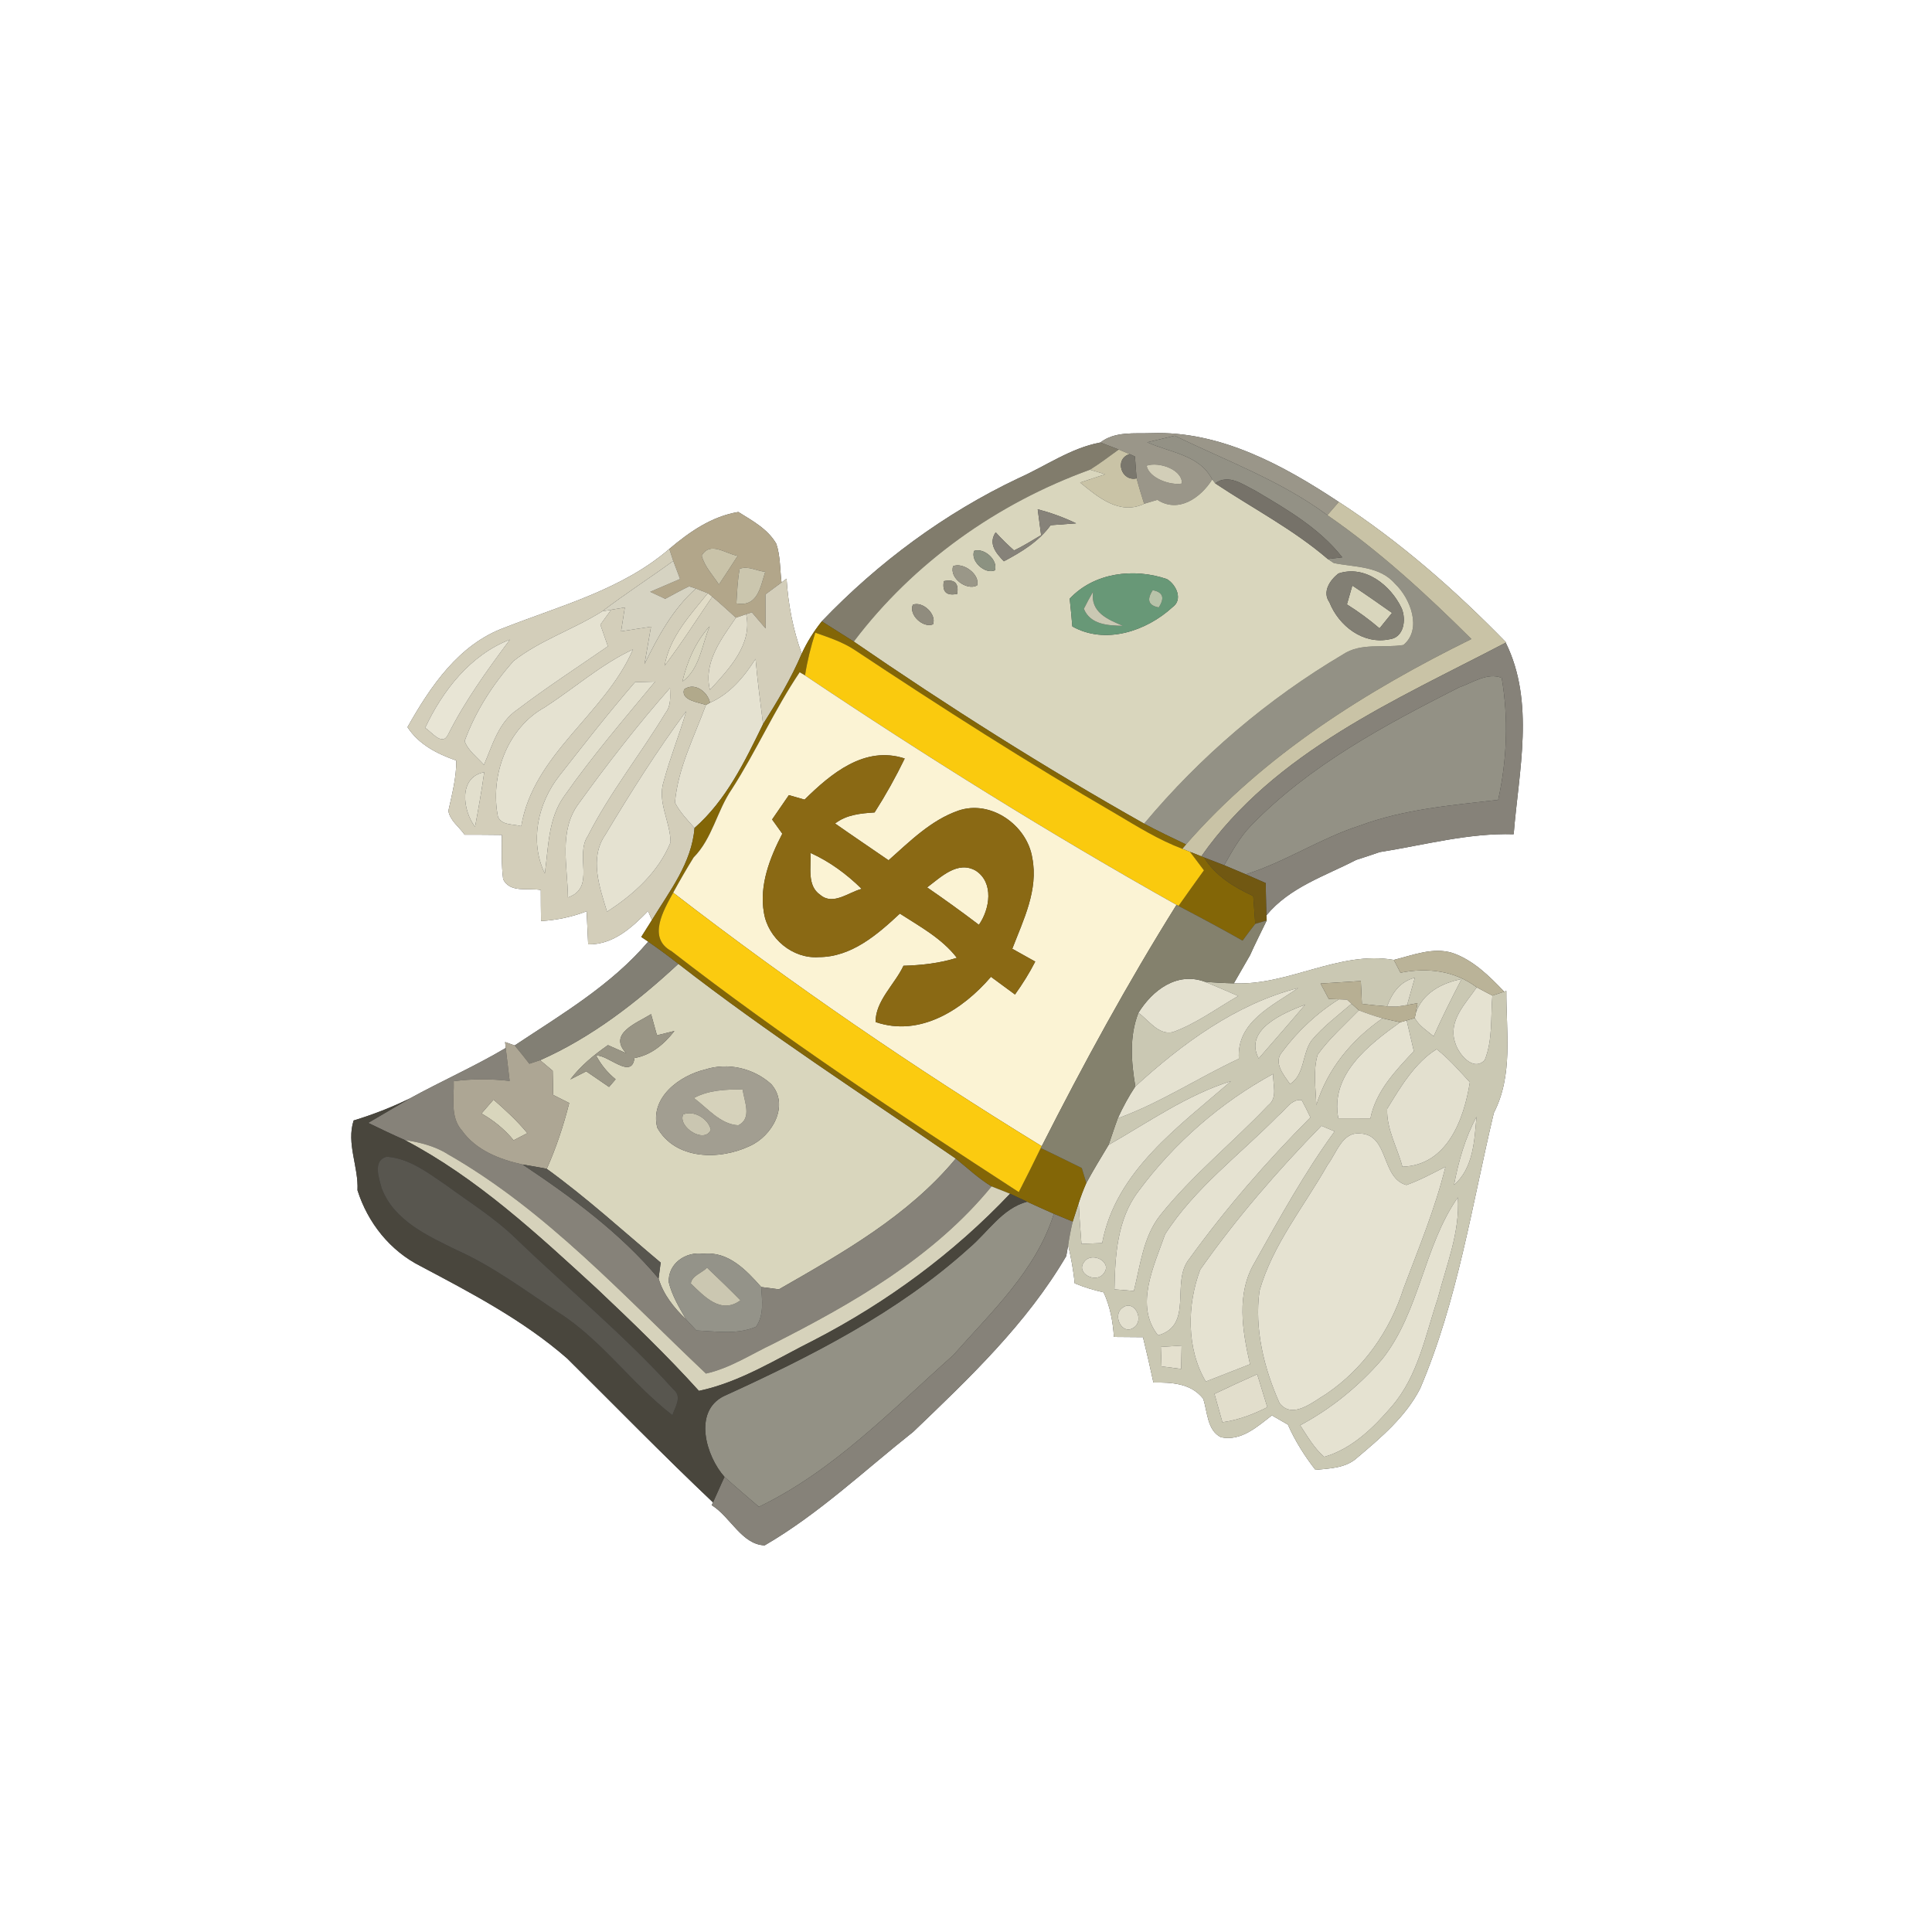<?xml version="1.0" encoding="UTF-8" ?>
<!DOCTYPE svg PUBLIC "-//W3C//DTD SVG 1.1//EN" "http://www.w3.org/Graphics/SVG/1.1/DTD/svg11.dtd">
<svg width="250pt" height="250pt" viewBox="0 0 250 250" version="1.1" xmlns="http://www.w3.org/2000/svg">
<rect x="0" y="0" width="250" height="250" fill="#333333" stroke="none"/>
<g id="#ffffffff">
<path fill="#ffffff" opacity="1.00" d=" M 0.00 0.00 L 250.00 0.00 L 250.00 250.00 L 0.00 250.00 L 0.00 0.00 M 142.38 57.26 C 138.56 57.97 135.30 60.32 131.79 61.88 C 122.23 66.41 113.64 72.78 106.34 80.40 C 105.31 81.69 104.43 83.09 103.74 84.59 C 102.62 81.46 101.98 78.19 101.78 74.88 L 101.13 75.37 C 100.92 73.71 100.99 71.98 100.46 70.38 C 99.37 68.46 97.35 67.38 95.54 66.25 C 92.07 66.83 89.23 68.82 86.61 71.03 C 80.51 76.29 72.62 78.34 65.30 81.21 C 59.36 83.38 55.70 88.82 52.73 94.09 C 54.19 96.35 56.59 97.55 59.05 98.42 C 59.06 100.64 58.49 102.78 58.02 104.93 C 58.24 106.20 59.42 106.99 60.12 108.01 C 61.73 108.01 63.33 108.02 64.94 108.04 C 64.95 109.95 64.86 111.88 65.11 113.78 C 66.02 115.60 68.36 114.85 69.98 115.17 C 69.98 116.51 69.99 117.84 70.01 119.18 C 72.03 119.07 74.02 118.65 75.91 117.92 C 75.97 119.34 76.04 120.77 76.11 122.20 C 79.35 122.25 81.73 120.06 83.86 117.89 L 84.36 119.05 C 84.02 119.60 83.33 120.69 82.98 121.24 L 83.88 121.85 C 79.11 127.47 72.67 131.25 66.60 135.28 C 66.29 135.17 65.67 134.95 65.36 134.84 L 65.44 135.61 C 61.41 138.00 57.11 139.89 53.01 142.15 C 50.67 143.29 48.25 144.23 45.76 144.99 C 44.80 147.98 46.41 150.98 46.26 154.02 C 47.58 158.20 50.46 161.84 54.41 163.83 C 61.01 167.33 67.72 170.83 73.39 175.78 C 79.67 182.00 85.84 188.33 92.26 194.41 L 92.09 194.77 C 94.50 196.25 95.99 199.88 98.95 199.97 C 105.95 195.90 111.86 190.27 118.18 185.27 C 125.44 178.31 132.83 171.30 137.97 162.54 L 138.22 161.12 C 138.59 162.75 138.91 164.39 139.06 166.06 C 140.27 166.56 141.53 166.95 142.81 167.23 C 143.65 169.05 144.01 171.01 144.14 173.00 C 145.39 173.01 146.64 173.02 147.90 173.03 C 148.38 174.98 148.83 176.93 149.25 178.90 C 151.62 178.87 154.10 178.98 155.69 180.99 C 156.26 182.67 156.18 185.09 158.00 185.98 C 160.60 186.53 162.69 184.61 164.58 183.15 C 165.10 183.45 166.14 184.04 166.65 184.34 C 167.58 186.44 168.80 188.39 170.22 190.20 C 172.10 190.01 174.16 189.98 175.64 188.61 C 178.70 186.02 181.90 183.32 183.76 179.69 C 188.62 168.31 190.46 155.97 193.30 144.01 C 195.83 139.10 194.89 133.52 194.92 128.23 L 194.64 128.32 C 192.72 126.31 190.64 124.24 187.95 123.31 C 185.40 122.53 182.81 123.61 180.36 124.21 C 173.26 122.98 166.74 127.57 159.66 127.24 C 160.36 126.03 161.06 124.82 161.75 123.61 C 162.43 122.09 163.19 120.60 163.91 119.11 L 163.87 118.45 C 166.86 114.81 171.45 113.36 175.49 111.27 C 176.51 110.95 177.52 110.61 178.53 110.26 C 184.29 109.35 190.00 107.77 195.87 107.95 C 196.52 99.77 198.65 90.85 194.84 83.16 L 194.89 83.13 C 188.29 76.36 181.18 70.11 173.24 64.95 C 166.04 60.19 157.90 55.74 149.01 56.05 C 146.77 56.13 144.28 55.79 142.38 57.26 Z" />
</g>
<g id="#9a9689ff">
<path fill="#9a9689" opacity="1.00" d=" M 142.38 57.26 C 144.28 55.79 146.77 56.13 149.01 56.05 C 157.90 55.74 166.04 60.19 173.24 64.95 C 172.87 65.38 172.13 66.23 171.76 66.66 C 165.75 62.20 158.69 59.63 152.02 56.38 C 151.13 56.59 149.34 57.01 148.45 57.23 C 151.39 58.56 155.26 58.86 156.86 62.05 C 155.36 64.42 152.50 66.45 149.76 64.68 C 149.33 64.81 148.48 65.06 148.05 65.19 C 147.70 64.10 147.37 63.00 147.07 61.90 C 147.01 61.19 146.91 59.78 146.86 59.07 L 146.17 58.76 C 145.82 58.61 145.11 58.31 144.76 58.17 C 144.17 57.94 142.98 57.48 142.38 57.26 M 148.37 60.26 C 148.66 61.85 151.41 62.85 152.94 62.57 C 153.01 60.73 149.91 59.71 148.37 60.26 Z" />
</g>
<g id="#817c6cff">
<path fill="#817c6c" opacity="1.00" d=" M 131.79 61.88 C 135.30 60.32 138.56 57.97 142.38 57.26 C 142.98 57.48 144.17 57.94 144.76 58.17 C 143.54 59.06 142.33 59.97 141.04 60.78 C 129.02 65.14 118.21 72.80 110.48 83.02 C 109.10 82.15 107.72 81.28 106.34 80.40 C 113.64 72.78 122.23 66.41 131.79 61.88 Z" />
</g>
<g id="#939185ff">
<path fill="#939185" opacity="1.00" d=" M 148.45 57.23 C 149.34 57.01 151.13 56.59 152.02 56.38 C 158.69 59.63 165.75 62.20 171.76 66.66 C 178.52 71.33 184.58 76.90 190.40 82.69 C 176.77 89.41 163.54 97.71 153.47 109.27 C 151.65 108.40 149.83 107.54 148.05 106.58 C 155.31 97.89 164.03 90.45 173.78 84.68 C 176.10 83.13 179.00 83.89 181.60 83.46 C 184.07 81.42 182.49 77.39 180.51 75.53 C 178.53 73.22 175.32 73.41 172.60 72.86 L 171.82 72.34 L 173.69 72.12 C 170.73 68.34 166.52 65.92 162.46 63.51 C 160.85 62.72 159.01 61.27 157.24 62.54 C 157.14 62.42 156.96 62.17 156.86 62.05 C 155.26 58.86 151.39 58.56 148.45 57.23 Z" />
<path fill="#939185" opacity="1.00" d=" M 188.78 88.96 C 190.51 88.37 192.47 86.96 194.32 87.72 C 195.21 92.92 195.01 98.34 193.86 103.50 C 187.85 104.20 181.72 104.70 176.00 106.82 C 170.87 108.46 166.35 111.52 161.21 113.14 C 160.51 112.85 159.11 112.26 158.41 111.96 C 159.42 110.18 160.41 108.36 161.85 106.87 C 169.43 99.03 179.16 93.84 188.78 88.96 Z" />
<path fill="#939185" opacity="1.00" d=" M 125.42 161.48 C 127.85 159.43 129.66 156.38 132.90 155.50 C 134.05 156.03 135.21 156.55 136.37 157.06 C 134.08 164.40 128.28 169.77 123.34 175.37 C 115.41 182.42 107.88 190.32 98.20 194.98 C 96.71 193.69 95.21 192.43 93.75 191.11 C 91.36 188.43 89.66 182.67 93.64 180.67 C 104.90 175.53 116.17 169.85 125.42 161.48 Z" />
</g>
<g id="#c9c3a6ff">
<path fill="#c9c3a6" opacity="1.00" d=" M 144.76 58.17 C 145.11 58.31 145.82 58.61 146.17 58.76 C 144.15 59.38 145.09 62.35 147.07 61.90 C 147.37 63.00 147.70 64.10 148.05 65.19 C 144.88 66.70 142.08 64.33 139.77 62.44 C 140.58 62.17 142.21 61.64 143.02 61.37 C 142.53 61.22 141.54 60.93 141.04 60.78 C 142.33 59.97 143.54 59.06 144.76 58.17 Z" />
<path fill="#c9c3a6" opacity="1.00" d=" M 173.24 64.95 C 181.18 70.11 188.29 76.36 194.89 83.13 L 194.84 83.16 C 180.65 90.59 164.97 97.23 155.45 110.81 C 155.09 110.66 154.35 110.37 153.99 110.23 L 152.98 109.83 L 153.47 109.27 C 163.54 97.71 176.77 89.41 190.40 82.69 C 184.58 76.90 178.52 71.33 171.76 66.66 C 172.13 66.23 172.87 65.38 173.24 64.95 Z" />
</g>
<g id="#7a776dff">
<path fill="#7a776d" opacity="1.00" d=" M 147.07 61.90 C 145.09 62.35 144.15 59.38 146.17 58.76 L 146.86 59.07 C 146.91 59.78 147.01 61.19 147.07 61.90 Z" />
</g>
<g id="#d2ceb8ff">
<path fill="#d2ceb8" opacity="1.00" d=" M 148.37 60.26 C 149.91 59.71 153.01 60.73 152.94 62.57 C 151.41 62.85 148.66 61.85 148.37 60.26 Z" />
</g>
<g id="#d9d6bdff">
<path fill="#d9d6bd" opacity="1.00" d=" M 110.48 83.02 C 118.21 72.80 129.02 65.14 141.04 60.78 C 141.54 60.93 142.53 61.22 143.02 61.37 C 142.21 61.64 140.58 62.17 139.77 62.44 C 142.08 64.33 144.88 66.70 148.05 65.19 C 148.48 65.06 149.33 64.81 149.76 64.68 C 152.50 66.45 155.36 64.42 156.86 62.05 C 156.96 62.17 157.14 62.42 157.24 62.54 C 162.12 65.79 167.35 68.50 171.82 72.34 L 172.60 72.86 C 175.32 73.41 178.53 73.22 180.51 75.53 C 182.49 77.39 184.07 81.42 181.60 83.46 C 179.00 83.89 176.10 83.13 173.78 84.68 C 164.03 90.45 155.31 97.89 148.05 106.58 C 135.17 99.32 122.66 91.40 110.48 83.02 M 134.28 65.90 C 134.39 66.74 134.61 68.42 134.72 69.25 C 133.57 69.94 132.42 70.65 131.22 71.23 C 130.38 70.49 129.59 69.71 128.84 68.88 C 127.85 70.36 128.88 71.56 129.90 72.63 C 132.17 71.43 134.42 70.07 135.95 67.96 C 136.78 67.90 138.42 67.78 139.25 67.72 C 137.65 66.95 135.99 66.35 134.28 65.90 M 126.06 71.28 C 125.52 72.59 127.46 74.36 128.74 73.80 C 129.18 72.47 127.34 70.85 126.06 71.28 M 123.34 73.26 C 122.80 74.76 125.06 76.47 126.43 75.76 C 126.87 74.35 124.64 72.71 123.34 73.26 M 138.42 77.47 C 138.55 78.66 138.66 79.86 138.76 81.06 C 143.01 83.45 148.34 81.68 151.72 78.57 C 153.13 77.58 152.18 75.62 150.99 74.93 C 146.75 73.48 141.60 74.07 138.42 77.47 M 173.19 74.21 C 172.10 75.07 171.06 76.57 172.03 77.94 C 173.25 81.00 176.40 83.44 179.81 82.72 C 181.68 82.49 181.98 80.18 181.38 78.73 C 179.98 75.75 176.65 73.06 173.19 74.21 M 122.13 75.20 C 121.90 76.58 122.47 77.13 123.86 76.85 C 124.09 75.46 123.52 74.91 122.13 75.20 M 118.12 78.25 C 117.56 79.56 119.44 81.30 120.73 80.79 C 121.23 79.49 119.41 77.76 118.12 78.25 Z" />
<path fill="#d9d6bd" opacity="1.00" d=" M 174.99 75.77 C 176.73 76.92 178.43 78.11 180.13 79.31 C 179.59 79.98 179.05 80.64 178.51 81.31 C 177.18 80.17 175.77 79.14 174.29 78.21 C 174.52 77.40 174.76 76.58 174.99 75.77 Z" />
<path fill="#d9d6bd" opacity="1.00" d=" M 87.78 124.72 C 99.32 133.70 111.64 141.65 123.68 149.92 C 117.51 157.35 109.04 162.11 100.79 166.84 C 100.03 166.74 99.26 166.64 98.50 166.54 C 96.56 164.35 94.23 161.88 91.00 162.24 C 88.74 161.91 86.41 163.50 86.54 165.93 C 86.96 167.66 87.90 169.20 88.78 170.73 C 87.22 169.24 85.84 167.54 85.22 165.44 C 85.28 164.93 85.42 163.90 85.49 163.38 C 80.62 159.29 75.91 154.98 70.75 151.25 C 71.98 148.50 72.92 145.64 73.66 142.73 C 72.97 142.38 72.27 142.04 71.58 141.68 C 71.56 140.64 71.55 139.60 71.52 138.56 C 71.11 138.22 70.30 137.53 69.89 137.19 C 76.57 134.24 82.45 129.66 87.78 124.72 M 81.04 136.29 C 80.45 136.03 79.26 135.51 78.67 135.24 C 76.86 136.50 75.14 137.91 73.80 139.68 C 74.31 139.42 75.35 138.89 75.86 138.63 C 76.84 139.30 77.83 139.98 78.81 140.65 C 79.02 140.40 79.45 139.91 79.66 139.66 C 78.61 138.80 77.77 137.78 77.14 136.59 C 78.66 136.44 81.74 139.77 82.10 136.91 C 84.28 136.53 85.95 135.10 87.27 133.41 C 86.71 133.55 85.58 133.83 85.01 133.97 C 84.82 133.29 84.44 131.92 84.25 131.23 C 82.48 132.35 78.59 133.74 81.04 136.29 M 91.26 138.39 C 87.92 139.18 84.06 142.03 85.05 145.92 C 87.39 150.11 93.12 150.14 97.00 148.30 C 99.90 147.03 102.22 143.03 99.79 140.28 C 97.51 138.22 94.20 137.45 91.26 138.39 Z" />
<path fill="#d9d6bd" opacity="1.00" d=" M 62.30 144.09 C 62.82 143.49 63.34 142.89 63.86 142.29 C 65.41 143.64 66.93 145.04 68.24 146.63 C 67.79 146.86 66.91 147.32 66.46 147.55 C 65.30 146.14 63.89 144.98 62.30 144.09 Z" />
</g>
<g id="#767269ff">
<path fill="#767269" opacity="1.00" d=" M 157.24 62.54 C 159.01 61.27 160.85 62.72 162.46 63.51 C 166.52 65.92 170.73 68.34 173.69 72.12 L 171.82 72.34 C 167.35 68.50 162.12 65.79 157.24 62.54 Z" />
</g>
<g id="#b2a68aff">
<path fill="#b2a68a" opacity="1.00" d=" M 95.54 66.25 C 97.35 67.38 99.37 68.46 100.46 70.38 C 100.99 71.98 100.92 73.71 101.13 75.37 C 100.43 75.88 99.74 76.40 99.05 76.91 C 99.06 78.38 99.06 79.85 99.07 81.32 C 98.63 80.79 97.74 79.75 97.29 79.23 C 97.11 79.29 96.74 79.41 96.55 79.48 L 95.23 79.93 C 94.22 79.01 93.21 78.09 92.17 77.21 L 91.59 76.76 C 91.21 76.61 90.44 76.31 90.05 76.16 L 89.16 75.87 C 88.12 76.38 87.10 76.94 86.08 77.49 C 85.43 77.19 84.79 76.89 84.14 76.58 C 85.42 76.03 86.71 75.47 88.00 74.92 C 87.78 74.33 87.34 73.16 87.12 72.58 C 86.99 72.19 86.74 71.42 86.61 71.03 C 89.23 68.82 92.07 66.83 95.54 66.25 M 90.80 71.90 C 91.17 73.34 92.25 74.43 93.03 75.64 C 93.85 74.41 94.66 73.17 95.46 71.92 C 93.91 71.68 91.90 69.97 90.80 71.90 M 95.72 73.60 C 95.43 75.07 95.39 76.58 95.29 78.08 C 98.03 78.59 98.39 75.99 99.02 73.99 C 97.93 73.89 96.81 73.19 95.72 73.60 Z" />
</g>
<g id="#868279ff">
<path fill="#868279" opacity="1.00" d=" M 134.28 65.90 C 135.99 66.35 137.65 66.95 139.25 67.72 C 138.42 67.78 136.78 67.90 135.95 67.96 C 134.42 70.07 132.17 71.43 129.90 72.63 C 128.88 71.56 127.85 70.36 128.84 68.88 C 129.59 69.71 130.38 70.49 131.22 71.23 C 132.42 70.65 133.57 69.94 134.72 69.25 C 134.61 68.42 134.39 66.74 134.28 65.90 Z" />
<path fill="#868279" opacity="1.00" d=" M 155.45 110.81 C 164.97 97.23 180.65 90.59 194.84 83.16 C 198.65 90.85 196.52 99.77 195.87 107.95 C 190.00 107.77 184.29 109.35 178.53 110.26 C 177.52 110.61 176.51 110.95 175.49 111.27 C 171.45 113.36 166.86 114.81 163.87 118.45 C 163.85 117.06 163.79 115.66 163.79 114.27 C 162.93 113.89 162.07 113.52 161.21 113.14 C 166.35 111.52 170.87 108.46 176.00 106.82 C 181.72 104.70 187.85 104.20 193.86 103.50 C 195.01 98.34 195.21 92.92 194.32 87.72 C 192.47 86.96 190.51 88.37 188.78 88.96 C 179.16 93.84 169.43 99.03 161.85 106.87 C 160.41 108.36 159.42 110.18 158.41 111.96 C 157.54 111.62 156.68 111.29 155.81 110.96 L 155.45 110.81 Z" />
<path fill="#868279" opacity="1.00" d=" M 53.01 142.15 C 57.11 139.89 61.41 138.00 65.44 135.61 C 65.60 137.03 65.77 138.45 65.95 139.87 C 63.54 139.60 61.11 139.58 58.71 139.91 C 58.79 142.04 58.21 144.52 59.77 146.28 C 61.60 148.86 64.66 150.03 67.63 150.69 C 73.98 154.92 80.29 159.56 85.22 165.44 C 85.84 167.54 87.22 169.24 88.78 170.73 C 89.11 171.09 89.78 171.80 90.11 172.16 C 92.68 172.27 95.38 172.73 97.83 171.68 C 98.89 170.15 98.61 168.27 98.50 166.54 C 99.26 166.64 100.03 166.74 100.79 166.84 C 109.04 162.11 117.51 157.35 123.68 149.92 C 125.20 151.15 126.63 152.50 128.31 153.52 C 120.85 162.65 110.38 168.65 100.00 173.91 C 97.16 175.26 94.45 177.05 91.35 177.74 C 80.74 167.73 70.74 156.67 57.94 149.35 C 56.26 148.28 54.31 147.82 52.36 147.51 C 50.77 146.81 49.20 146.06 47.64 145.30 C 49.43 144.26 51.22 143.21 53.01 142.15 Z" />
<path fill="#868279" opacity="1.00" d=" M 136.37 157.06 C 137.18 157.40 138.00 157.74 138.81 158.07 C 138.57 159.08 138.37 160.10 138.22 161.12 L 137.97 162.54 C 132.83 171.30 125.44 178.31 118.18 185.27 C 111.86 190.27 105.95 195.90 98.95 199.97 C 95.99 199.88 94.50 196.25 92.09 194.77 L 92.26 194.41 C 92.77 193.32 93.23 192.20 93.75 191.11 C 95.21 192.43 96.71 193.69 98.20 194.98 C 107.88 190.32 115.41 182.42 123.34 175.37 C 128.28 169.77 134.08 164.40 136.37 157.06 M 110.32 189.24 C 110.81 189.70 110.81 189.70 110.32 189.24 Z" />
</g>
<g id="#d3cebaff">
<path fill="#d3ceba" opacity="1.00" d=" M 65.30 81.21 C 72.62 78.34 80.51 76.29 86.61 71.03 C 86.74 71.42 86.99 72.19 87.12 72.58 C 84.08 74.79 80.92 76.83 77.92 79.11 C 74.22 81.44 69.94 82.82 66.48 85.51 C 63.77 88.54 61.51 92.08 60.12 95.90 C 60.59 97.18 61.76 97.99 62.62 98.98 C 63.73 96.43 64.50 93.47 66.95 91.82 C 70.74 88.94 74.74 86.34 78.66 83.63 C 78.34 82.70 78.02 81.76 77.69 80.83 C 78.04 80.35 78.74 79.39 79.09 78.90 C 79.53 78.83 80.41 78.68 80.85 78.61 C 80.69 79.63 80.53 80.66 80.37 81.69 C 81.66 81.49 82.95 81.29 84.24 81.10 C 83.96 82.71 83.68 84.32 83.40 85.93 C 85.14 82.39 87.05 78.82 90.05 76.16 C 90.44 76.31 91.21 76.61 91.59 76.76 C 89.30 79.60 86.66 82.41 86.00 86.14 C 88.19 83.26 90.13 80.20 92.17 77.21 C 93.21 78.09 94.22 79.01 95.23 79.93 C 93.35 82.66 90.98 85.75 91.87 89.27 C 94.29 86.60 97.41 83.42 96.55 79.48 C 96.74 79.41 97.11 79.29 97.29 79.23 C 97.74 79.75 98.63 80.79 99.07 81.32 C 99.06 79.85 99.06 78.38 99.05 76.91 C 99.74 76.40 100.43 75.88 101.13 75.37 L 101.78 74.88 C 101.98 78.19 102.62 81.46 103.74 84.59 C 102.38 87.79 100.59 90.77 98.74 93.70 C 98.39 90.89 98.01 88.08 97.77 85.26 C 96.28 87.59 94.46 89.78 91.87 90.93 C 91.58 89.52 89.87 88.22 88.52 89.21 C 88.07 90.63 90.42 90.88 91.35 91.22 C 89.83 95.36 87.71 99.42 87.34 103.86 C 87.98 105.10 88.95 106.11 89.87 107.14 C 89.52 111.67 86.64 115.31 84.36 119.05 L 83.86 117.89 C 81.73 120.06 79.35 122.25 76.11 122.20 C 76.04 120.77 75.97 119.34 75.91 117.92 C 74.02 118.65 72.03 119.07 70.01 119.18 C 69.99 117.84 69.98 116.51 69.98 115.17 C 68.36 114.85 66.02 115.60 65.11 113.78 C 64.86 111.88 64.95 109.95 64.94 108.04 C 63.33 108.02 61.73 108.01 60.12 108.01 C 59.42 106.99 58.24 106.20 58.02 104.93 C 58.49 102.78 59.06 100.64 59.05 98.42 C 56.59 97.55 54.19 96.35 52.73 94.09 C 55.70 88.82 59.36 83.38 65.30 81.21 M 88.29 88.21 C 90.56 86.57 90.81 83.47 91.83 81.04 C 89.99 83.05 88.93 85.59 88.29 88.21 M 55.01 94.19 C 55.83 94.66 57.21 96.63 57.98 95.06 C 60.18 90.66 63.06 86.70 65.99 82.76 C 60.86 84.75 57.29 89.34 55.01 94.19 M 70.50 91.52 C 65.63 94.20 63.37 100.40 64.44 105.71 C 64.98 106.85 66.43 106.60 67.45 106.91 C 69.01 97.53 78.30 92.41 81.91 84.03 C 77.76 85.97 74.32 89.05 70.50 91.52 M 82.17 88.27 C 78.77 92.21 75.56 96.32 72.35 100.42 C 69.61 103.93 68.49 108.90 70.50 113.03 C 70.98 109.62 70.91 105.91 73.03 102.99 C 76.64 97.83 80.76 93.05 84.77 88.20 C 84.12 88.22 82.82 88.25 82.17 88.27 M 86.70 89.03 C 82.52 93.79 78.61 98.81 74.91 103.95 C 72.25 107.45 73.45 112.08 73.49 116.13 C 77.16 114.86 74.32 110.72 76.08 108.15 C 78.92 102.55 82.88 97.61 86.12 92.24 C 86.86 91.31 86.72 90.12 86.70 89.03 M 78.31 108.05 C 76.24 111.06 77.59 114.82 78.55 117.97 C 81.98 115.77 85.21 112.84 86.77 109.00 C 86.76 106.33 85.00 103.77 85.89 101.09 C 86.71 98.02 87.92 95.07 88.80 92.02 C 85.00 97.15 81.59 102.57 78.31 108.05 M 61.47 107.00 C 61.91 104.65 62.33 102.29 62.66 99.92 C 59.28 100.56 59.87 104.88 61.47 107.00 Z" />
</g>
<g id="#c9c3a9ff">
<path fill="#c9c3a9" opacity="1.00" d=" M 90.80 71.90 C 91.90 69.97 93.91 71.68 95.46 71.92 C 94.66 73.17 93.85 74.41 93.03 75.64 C 92.25 74.43 91.17 73.34 90.80 71.90 Z" />
</g>
<g id="#8c9281ff">
<path fill="#8c9281" opacity="1.00" d=" M 126.06 71.28 C 127.34 70.85 129.18 72.47 128.74 73.80 C 127.46 74.36 125.52 72.59 126.06 71.28 Z" />
</g>
<g id="#d6d3c2ff">
<path fill="#d6d3c2" opacity="1.00" d=" M 77.92 79.11 C 80.92 76.83 84.08 74.79 87.12 72.58 C 87.34 73.16 87.78 74.33 88.00 74.92 C 86.71 75.47 85.42 76.03 84.14 76.58 C 84.79 76.89 85.43 77.19 86.08 77.49 C 87.10 76.94 88.12 76.38 89.16 75.87 L 90.05 76.16 C 87.05 78.82 85.14 82.39 83.40 85.93 C 83.68 84.32 83.96 82.71 84.24 81.10 C 82.95 81.29 81.66 81.49 80.37 81.69 C 80.53 80.66 80.69 79.63 80.85 78.61 C 80.41 78.68 79.53 78.83 79.09 78.90 L 77.92 79.11 Z" />
</g>
<g id="#cbc6aeff">
<path fill="#cbc6ae" opacity="1.00" d=" M 95.72 73.60 C 96.81 73.19 97.93 73.89 99.02 73.99 C 98.39 75.99 98.03 78.59 95.29 78.08 C 95.39 76.58 95.43 75.07 95.72 73.60 Z" />
</g>
<g id="#9a9788ff">
<path fill="#9a9788" opacity="1.00" d=" M 123.34 73.26 C 124.64 72.71 126.87 74.35 126.43 75.76 C 125.06 76.47 122.80 74.76 123.34 73.26 Z" />
</g>
<g id="#689877ff">
<path fill="#689877" opacity="1.00" d=" M 138.42 77.47 C 141.60 74.07 146.75 73.48 150.99 74.93 C 152.18 75.62 153.13 77.58 151.72 78.57 C 148.34 81.68 143.01 83.45 138.76 81.06 C 138.66 79.86 138.55 78.66 138.42 77.47 M 149.16 76.37 C 148.35 77.61 148.61 78.35 149.94 78.60 C 150.75 77.36 150.49 76.62 149.16 76.37 M 140.25 78.78 C 141.09 80.84 143.40 80.95 145.30 80.98 C 143.33 80.15 141.07 79.23 141.44 76.57 C 141.02 77.30 140.62 78.03 140.25 78.78 Z" />
</g>
<g id="#827f74ff">
<path fill="#827f74" opacity="1.00" d=" M 173.19 74.21 C 176.65 73.06 179.98 75.75 181.38 78.73 C 181.98 80.18 181.68 82.49 179.81 82.72 C 176.40 83.44 173.25 81.00 172.03 77.94 C 171.06 76.57 172.10 75.07 173.19 74.21 M 174.99 75.77 C 174.76 76.58 174.52 77.40 174.29 78.21 C 175.77 79.14 177.18 80.17 178.51 81.31 C 179.05 80.64 179.59 79.98 180.13 79.31 C 178.43 78.11 176.73 76.92 174.99 75.77 Z" />
<path fill="#827f74" opacity="1.00" d=" M 83.88 121.85 C 85.21 122.77 86.51 123.72 87.78 124.72 C 82.45 129.66 76.57 134.24 69.89 137.19 C 69.54 137.31 68.85 137.54 68.50 137.65 C 67.88 136.85 67.25 136.06 66.60 135.28 C 72.67 131.25 79.11 127.47 83.88 121.85 Z" />
</g>
<g id="#8e8b7cff">
<path fill="#8e8b7c" opacity="1.00" d=" M 122.13 75.20 C 123.52 74.91 124.09 75.46 123.86 76.85 C 122.47 77.13 121.90 76.58 122.13 75.20 Z" />
</g>
<g id="#b8c3a9ff">
<path fill="#b8c3a9" opacity="1.00" d=" M 149.16 76.37 C 150.49 76.62 150.75 77.36 149.94 78.60 C 148.61 78.35 148.35 77.61 149.16 76.37 Z" />
</g>
<g id="#e1dcc7ff">
<path fill="#e1dcc7" opacity="1.00" d=" M 91.59 76.76 L 92.17 77.21 C 90.13 80.20 88.19 83.26 86.00 86.14 C 86.66 82.41 89.30 79.60 91.59 76.76 Z" />
</g>
<g id="#cac8b3ff">
<path fill="#cac8b3" opacity="1.00" d=" M 140.25 78.78 C 140.62 78.03 141.02 77.30 141.44 76.57 C 141.07 79.23 143.33 80.15 145.30 80.98 C 143.40 80.95 141.09 80.84 140.25 78.78 Z" />
<path fill="#cac8b3" opacity="1.00" d=" M 159.66 127.24 C 166.74 127.57 173.26 122.98 180.36 124.21 C 180.57 124.63 181.01 125.45 181.22 125.87 C 184.68 125.18 188.22 125.59 191.09 127.76 C 189.64 129.88 187.34 132.09 188.30 134.93 C 188.71 136.38 190.63 138.73 192.12 137.18 C 193.18 134.55 192.88 131.60 193.11 128.83 C 193.49 128.70 194.26 128.45 194.64 128.32 L 194.92 128.23 C 194.89 133.52 195.83 139.10 193.30 144.01 C 190.46 155.97 188.62 168.31 183.76 179.69 C 181.90 183.32 178.70 186.02 175.64 188.61 C 174.16 189.98 172.10 190.01 170.22 190.20 C 168.80 188.39 167.58 186.44 166.65 184.34 C 166.14 184.04 165.10 183.45 164.58 183.15 C 162.69 184.61 160.60 186.53 158.00 185.98 C 156.18 185.09 156.26 182.67 155.69 180.99 C 154.10 178.98 151.62 178.87 149.25 178.90 C 148.83 176.93 148.38 174.98 147.90 173.03 C 146.64 173.02 145.39 173.01 144.14 173.00 C 144.01 171.01 143.65 169.05 142.81 167.23 C 141.53 166.95 140.27 166.56 139.06 166.06 C 138.91 164.39 138.59 162.75 138.22 161.12 C 138.37 160.10 138.57 159.08 138.81 158.07 C 139.01 157.47 139.39 156.26 139.59 155.66 C 139.66 157.42 139.81 159.19 139.94 160.96 C 140.61 160.93 141.95 160.88 142.62 160.85 C 144.37 151.51 152.59 145.75 159.29 139.90 C 153.55 141.70 148.62 145.21 143.45 148.15 C 143.85 147.00 144.22 145.84 144.64 144.71 C 150.12 142.73 155.03 139.47 160.31 137.00 C 159.99 132.22 164.65 130.16 167.98 127.85 C 159.89 129.94 153.00 135.03 146.91 140.58 C 146.38 137.42 146.11 134.11 147.31 131.06 C 148.65 132.00 149.87 133.97 151.75 133.56 C 154.80 132.46 157.43 130.48 160.23 128.88 C 158.78 128.26 157.34 127.62 155.88 127.03 C 157.14 127.15 158.40 127.21 159.66 127.24 M 170.88 127.27 C 171.15 127.77 171.67 128.76 171.94 129.26 L 173.25 129.31 C 170.42 131.08 167.91 133.43 165.92 136.11 C 164.71 137.49 166.12 139.12 166.93 140.28 C 168.84 139.07 168.48 136.35 169.71 134.64 C 171.21 132.83 173.12 131.42 174.89 129.88 L 175.83 130.73 C 174.02 132.60 172.04 134.34 170.51 136.46 C 169.88 138.58 170.26 140.83 170.33 143.00 C 171.78 138.30 174.90 134.55 178.90 131.77 C 179.47 131.90 180.61 132.15 181.18 132.28 C 177.13 135.19 172.09 139.02 173.18 144.71 C 174.56 144.71 175.94 144.72 177.33 144.72 C 178.04 141.17 180.58 138.56 182.95 136.02 C 182.64 134.69 182.33 133.37 182.02 132.04 L 183.07 131.73 C 183.63 132.75 184.64 133.37 185.51 134.10 C 186.63 131.59 187.86 129.13 189.13 126.69 C 186.60 127.18 184.11 128.48 183.21 131.05 L 183.42 129.81 L 182.08 130.05 C 182.42 128.87 182.75 127.69 183.08 126.52 C 181.19 126.98 180.12 128.49 179.49 130.22 C 178.40 130.14 177.31 130.03 176.23 129.90 C 176.20 129.16 176.13 127.68 176.09 126.94 C 174.35 127.05 172.62 127.16 170.88 127.27 M 162.87 136.97 C 164.88 134.65 166.91 132.35 168.89 130.00 C 166.12 131.06 160.90 133.20 162.87 136.97 M 179.50 143.48 C 179.39 146.08 180.82 148.49 181.47 150.97 C 187.25 150.81 189.44 144.86 190.20 140.04 C 188.83 138.55 187.49 137.01 185.90 135.76 C 183.07 137.53 181.22 140.66 179.50 143.48 M 147.30 154.17 C 144.56 157.77 144.29 162.48 144.21 166.84 C 144.84 166.89 146.10 167.00 146.72 167.05 C 147.56 163.71 147.93 160.04 150.13 157.25 C 154.29 152.05 159.52 147.85 164.09 143.04 C 165.40 142.03 164.67 140.33 164.75 138.96 C 157.93 142.67 151.92 147.92 147.30 154.17 M 165.38 144.39 C 160.45 149.41 154.59 153.73 150.76 159.72 C 149.36 163.76 146.76 168.93 149.85 172.79 C 154.53 171.49 151.44 165.91 153.89 162.90 C 158.60 156.39 163.91 150.28 169.57 144.59 C 169.21 143.83 168.83 143.08 168.44 142.35 C 167.06 142.18 166.35 143.66 165.38 144.39 M 188.15 153.33 C 190.67 151.14 190.78 147.59 191.06 144.51 C 189.58 147.26 188.73 150.28 188.15 153.33 M 155.31 164.29 C 153.60 168.82 153.50 174.50 156.03 178.77 C 157.93 178.02 159.84 177.27 161.75 176.53 C 160.76 172.19 159.94 167.39 162.37 163.34 C 165.60 157.57 168.80 151.75 172.70 146.40 C 172.27 146.22 171.42 145.86 170.99 145.68 C 165.33 151.48 159.96 157.66 155.31 164.29 M 171.80 150.72 C 168.77 156.09 164.69 161.03 162.98 167.03 C 162.30 171.97 163.57 177.08 165.58 181.58 C 167.27 183.70 169.88 181.40 171.56 180.41 C 176.41 177.15 179.87 172.23 181.63 166.68 C 183.58 161.50 185.72 156.37 187.04 150.98 C 185.38 151.83 183.74 152.72 181.99 153.34 C 178.69 152.45 179.75 146.81 176.01 146.68 C 173.69 146.42 172.94 149.23 171.80 150.72 M 188.65 154.94 C 184.21 161.29 183.73 169.71 178.86 175.87 C 175.87 179.33 172.29 182.27 168.24 184.43 C 169.18 185.86 170.04 187.39 171.35 188.52 C 174.95 187.48 177.74 184.74 180.11 181.97 C 183.50 178.04 184.44 172.79 186.05 168.01 C 187.16 163.72 188.93 159.46 188.65 154.94 M 140.31 163.26 C 139.11 164.77 141.84 166.14 142.81 164.80 C 144.03 163.28 141.27 161.91 140.31 163.26 M 145.24 169.23 C 143.88 170.18 145.22 172.92 146.75 171.76 C 148.12 170.81 146.78 168.06 145.24 169.23 M 150.21 174.29 C 150.23 174.92 150.27 176.18 150.30 176.81 C 150.93 176.89 152.20 177.06 152.84 177.14 C 152.85 176.39 152.88 174.87 152.90 174.12 C 152.22 174.16 150.88 174.25 150.21 174.29 M 157.15 180.37 C 157.50 181.59 157.83 182.81 158.18 184.04 C 160.23 183.75 162.16 183.03 163.99 182.09 C 163.55 180.66 163.11 179.24 162.68 177.82 C 160.82 178.64 158.98 179.50 157.15 180.37 Z" />
</g>
<g id="#908c7eff">
<path fill="#908c7e" opacity="1.00" d=" M 118.12 78.25 C 119.41 77.76 121.23 79.49 120.73 80.79 C 119.44 81.30 117.56 79.56 118.12 78.25 Z" />
</g>
<g id="#e5e2d1ff">
<path fill="#e5e2d1" opacity="1.00" d=" M 66.48 85.51 C 69.94 82.82 74.22 81.44 77.92 79.11 L 79.09 78.90 C 78.74 79.39 78.04 80.35 77.69 80.83 C 78.02 81.76 78.34 82.70 78.66 83.63 C 74.74 86.34 70.74 88.94 66.95 91.82 C 64.50 93.47 63.73 96.43 62.62 98.98 C 61.76 97.99 60.59 97.18 60.12 95.90 C 61.51 92.08 63.77 88.54 66.48 85.51 Z" />
<path fill="#e5e2d1" opacity="1.00" d=" M 70.50 91.52 C 74.32 89.05 77.76 85.97 81.91 84.03 C 78.30 92.41 69.01 97.53 67.45 106.91 C 66.43 106.60 64.98 106.85 64.44 105.71 C 63.37 100.40 65.63 94.20 70.50 91.52 Z" />
<path fill="#e5e2d1" opacity="1.00" d=" M 97.77 85.26 C 98.01 88.08 98.39 90.89 98.74 93.70 C 96.38 98.53 93.98 103.54 89.87 107.14 C 88.95 106.11 87.98 105.10 87.34 103.86 C 87.71 99.42 89.83 95.36 91.35 91.22 L 91.87 90.93 C 94.46 89.78 96.28 87.59 97.77 85.26 Z" />
<path fill="#e5e2d1" opacity="1.00" d=" M 86.70 89.03 C 86.72 90.12 86.86 91.31 86.12 92.24 C 82.88 97.61 78.92 102.55 76.08 108.15 C 74.32 110.72 77.16 114.86 73.49 116.13 C 73.45 112.08 72.25 107.45 74.91 103.95 C 78.61 98.81 82.52 93.79 86.70 89.03 Z" />
<path fill="#e5e2d1" opacity="1.00" d=" M 78.31 108.05 C 81.59 102.57 85.00 97.15 88.80 92.02 C 87.92 95.07 86.71 98.02 85.89 101.09 C 85.00 103.77 86.76 106.33 86.77 109.00 C 85.21 112.84 81.98 115.77 78.55 117.97 C 77.59 114.82 76.24 111.06 78.31 108.05 Z" />
<path fill="#e5e2d1" opacity="1.00" d=" M 147.31 131.06 C 149.12 128.14 152.28 125.72 155.88 127.03 C 157.34 127.62 158.78 128.26 160.23 128.88 C 157.43 130.48 154.80 132.46 151.75 133.56 C 149.87 133.97 148.65 132.00 147.31 131.06 Z" />
<path fill="#e5e2d1" opacity="1.00" d=" M 146.91 140.58 C 153.00 135.03 159.89 129.94 167.98 127.85 C 164.65 130.16 159.99 132.22 160.31 137.00 C 155.03 139.47 150.12 142.73 144.64 144.71 C 145.29 143.28 146.04 141.89 146.91 140.58 Z" />
<path fill="#e5e2d1" opacity="1.00" d=" M 191.09 127.76 C 191.60 128.03 192.60 128.56 193.11 128.83 C 192.88 131.60 193.18 134.55 192.12 137.18 C 190.63 138.73 188.71 136.38 188.30 134.93 C 187.34 132.09 189.64 129.88 191.09 127.76 Z" />
<path fill="#e5e2d1" opacity="1.00" d=" M 181.18 132.28 L 182.02 132.04 C 182.33 133.37 182.64 134.69 182.95 136.02 C 180.58 138.56 178.04 141.17 177.33 144.72 C 175.94 144.72 174.56 144.71 173.18 144.71 C 172.09 139.02 177.13 135.19 181.18 132.28 Z" />
<path fill="#e5e2d1" opacity="1.00" d=" M 147.30 154.17 C 151.92 147.92 157.93 142.67 164.75 138.96 C 164.67 140.33 165.40 142.03 164.09 143.04 C 159.52 147.85 154.29 152.05 150.13 157.25 C 147.93 160.04 147.56 163.71 146.72 167.05 C 146.10 167.00 144.84 166.89 144.21 166.84 C 144.29 162.48 144.56 157.77 147.30 154.17 Z" />
<path fill="#e5e2d1" opacity="1.00" d=" M 143.45 148.15 C 148.62 145.21 153.55 141.70 159.29 139.90 C 152.59 145.75 144.37 151.51 142.62 160.85 C 141.95 160.88 140.61 160.93 139.94 160.96 C 139.81 159.19 139.66 157.42 139.59 155.66 C 139.87 154.78 140.20 153.92 140.57 153.08 C 141.48 151.40 142.47 149.78 143.45 148.15 Z" />
<path fill="#e5e2d1" opacity="1.00" d=" M 165.38 144.39 C 166.35 143.66 167.06 142.18 168.44 142.35 C 168.83 143.08 169.21 143.83 169.57 144.59 C 163.91 150.28 158.60 156.39 153.89 162.90 C 151.44 165.91 154.53 171.49 149.85 172.79 C 146.76 168.93 149.36 163.76 150.76 159.72 C 154.59 153.73 160.45 149.41 165.38 144.39 Z" />
<path fill="#e5e2d1" opacity="1.00" d=" M 155.31 164.29 C 159.96 157.66 165.33 151.48 170.99 145.68 C 171.42 145.86 172.27 146.22 172.70 146.40 C 168.80 151.75 165.60 157.57 162.37 163.34 C 159.94 167.39 160.76 172.19 161.75 176.53 C 159.84 177.27 157.93 178.02 156.03 178.77 C 153.50 174.50 153.60 168.82 155.31 164.29 Z" />
<path fill="#e5e2d1" opacity="1.00" d=" M 171.80 150.72 C 172.94 149.23 173.69 146.42 176.01 146.68 C 179.75 146.81 178.69 152.45 181.99 153.34 C 183.74 152.72 185.38 151.83 187.04 150.98 C 185.72 156.37 183.58 161.50 181.63 166.68 C 179.87 172.23 176.41 177.15 171.56 180.41 C 169.88 181.40 167.27 183.70 165.58 181.58 C 163.57 177.08 162.30 171.97 162.98 167.03 C 164.69 161.03 168.77 156.09 171.80 150.72 Z" />
<path fill="#e5e2d1" opacity="1.00" d=" M 188.65 154.94 C 188.93 159.46 187.16 163.72 186.05 168.01 C 184.44 172.79 183.50 178.04 180.11 181.97 C 177.74 184.74 174.95 187.48 171.35 188.52 C 170.04 187.39 169.18 185.86 168.24 184.43 C 172.29 182.27 175.87 179.33 178.86 175.87 C 183.73 169.71 184.21 161.29 188.65 154.94 Z" />
</g>
<g id="#e2deccff">
<path fill="#e2decc" opacity="1.00" d=" M 95.23 79.93 L 96.55 79.48 C 97.41 83.42 94.29 86.60 91.87 89.27 C 90.98 85.75 93.35 82.66 95.23 79.93 Z" />
<path fill="#e2decc" opacity="1.00" d=" M 157.15 180.37 C 158.98 179.50 160.82 178.64 162.68 177.82 C 163.11 179.24 163.55 180.66 163.99 182.09 C 162.16 183.03 160.23 183.75 158.18 184.04 C 157.83 182.81 157.50 181.59 157.15 180.37 Z" />
</g>
<g id="#dad7c1ff">
<path fill="#dad7c1" opacity="1.00" d=" M 88.29 88.21 C 88.93 85.59 89.99 83.05 91.83 81.04 C 90.81 83.47 90.56 86.57 88.29 88.21 Z" />
</g>
<g id="#836607ff">
<path fill="#836607" opacity="1.00" d=" M 103.74 84.59 C 104.43 83.09 105.31 81.69 106.34 80.40 C 107.72 81.28 109.10 82.15 110.48 83.02 C 122.66 91.40 135.17 99.32 148.05 106.58 C 149.83 107.54 151.65 108.40 153.47 109.27 L 152.98 109.83 C 149.96 108.69 147.22 106.98 144.45 105.34 C 132.94 98.66 121.73 91.49 110.64 84.13 C 109.07 83.08 107.26 82.49 105.50 81.87 C 104.92 83.67 104.46 85.52 104.17 87.40 L 103.48 86.99 C 100.22 91.83 97.86 97.20 94.71 102.10 C 92.77 104.91 92.20 108.49 89.75 110.96 C 88.83 112.45 87.95 113.97 87.11 115.51 C 85.86 117.78 83.74 121.37 86.89 123.08 C 101.30 134.27 116.55 144.33 131.83 154.26 C 132.80 152.37 133.75 150.46 134.68 148.55 C 136.45 149.40 138.21 150.27 139.98 151.14 C 140.12 151.62 140.42 152.59 140.57 153.08 C 140.20 153.92 139.87 154.78 139.59 155.66 C 139.39 156.26 139.01 157.47 138.81 158.07 C 138.00 157.74 137.18 157.40 136.37 157.06 C 135.21 156.55 134.05 156.03 132.90 155.50 C 132.16 155.15 131.43 154.81 130.70 154.47 C 130.25 154.29 129.37 153.93 128.92 153.76 C 128.77 153.70 128.46 153.58 128.31 153.52 C 126.63 152.50 125.20 151.15 123.68 149.92 C 111.64 141.65 99.32 133.70 87.78 124.72 C 86.51 123.72 85.21 122.77 83.88 121.85 L 82.98 121.24 C 83.33 120.69 84.02 119.60 84.36 119.05 C 86.64 115.31 89.52 111.67 89.87 107.14 C 93.98 103.54 96.38 98.53 98.74 93.70 C 100.59 90.77 102.38 87.79 103.74 84.59 Z" />
<path fill="#836607" opacity="1.00" d=" M 153.99 110.23 C 154.35 110.37 155.09 110.66 155.45 110.81 L 155.81 110.96 C 157.28 113.35 159.68 114.80 162.17 115.95 C 162.23 116.85 162.37 118.65 162.43 119.55 C 161.87 120.26 161.32 120.98 160.79 121.72 C 158.06 120.17 155.28 118.69 152.50 117.23 C 153.59 115.69 154.68 114.15 155.79 112.62 C 155.19 111.82 154.59 111.02 153.99 110.23 Z" />
</g>
<g id="#e8e5d5ff">
<path fill="#e8e5d5" opacity="1.00" d=" M 55.01 94.19 C 57.29 89.34 60.86 84.75 65.99 82.76 C 63.06 86.70 60.18 90.66 57.98 95.06 C 57.21 96.63 55.83 94.66 55.01 94.19 Z" />
</g>
<g id="#faca0eff">
<path fill="#faca0e" opacity="1.00" d=" M 105.50 81.87 C 107.26 82.49 109.07 83.08 110.64 84.13 C 121.73 91.49 132.94 98.66 144.45 105.34 C 147.22 106.98 149.96 108.69 152.98 109.83 L 153.99 110.23 C 154.59 111.02 155.19 111.82 155.79 112.62 C 154.68 114.15 153.59 115.69 152.50 117.23 L 152.24 117.09 C 135.81 107.86 119.81 97.89 104.17 87.40 C 104.46 85.52 104.92 83.67 105.50 81.87 Z" />
</g>
<g id="#e3e0ceff">
<path fill="#e3e0ce" opacity="1.00" d=" M 82.17 88.27 C 82.82 88.25 84.12 88.22 84.77 88.20 C 80.76 93.05 76.64 97.83 73.03 102.99 C 70.91 105.91 70.98 109.62 70.50 113.03 C 68.49 108.90 69.61 103.93 72.35 100.42 C 75.56 96.32 78.77 92.21 82.17 88.27 Z" />
</g>
<g id="#fbf3d4ff">
<path fill="#fbf3d4" opacity="1.00" d=" M 94.71 102.10 C 97.86 97.20 100.22 91.83 103.48 86.99 L 104.17 87.40 C 119.81 97.89 135.81 107.86 152.24 117.09 C 145.91 127.20 140.19 137.69 134.80 148.32 C 118.34 138.23 102.39 127.31 87.11 115.51 C 87.95 113.97 88.83 112.45 89.75 110.96 C 92.20 108.49 92.77 104.91 94.71 102.10 M 104.11 103.47 C 103.60 103.33 102.59 103.03 102.08 102.89 C 101.35 103.94 100.63 104.99 99.91 106.04 C 100.24 106.50 100.90 107.42 101.23 107.88 C 99.62 111.00 98.23 114.52 98.85 118.10 C 99.38 121.42 102.56 124.10 105.96 123.85 C 110.17 123.85 113.54 120.93 116.44 118.22 C 119.06 119.91 121.88 121.43 123.82 123.94 C 121.58 124.65 119.24 124.90 116.91 124.97 C 115.78 127.38 113.27 129.52 113.30 132.25 C 119.07 134.24 124.61 130.62 128.23 126.40 C 129.27 127.16 130.30 127.92 131.34 128.69 C 132.31 127.33 133.20 125.92 133.96 124.43 C 132.97 123.87 131.98 123.32 130.99 122.77 C 132.43 119.03 134.38 115.16 133.58 111.03 C 132.92 106.78 128.20 103.44 124.00 104.90 C 120.45 106.14 117.73 108.88 114.98 111.32 C 112.68 109.73 110.35 108.17 108.06 106.56 C 109.54 105.41 111.37 105.25 113.17 105.13 C 114.61 102.88 115.91 100.55 117.07 98.15 C 111.89 96.45 107.53 100.10 104.11 103.47 Z" />
<path fill="#fbf3d4" opacity="1.00" d=" M 104.86 110.36 C 107.35 111.48 109.56 113.11 111.50 115.02 C 109.81 115.45 107.82 117.20 106.16 115.81 C 104.36 114.60 105.00 112.16 104.86 110.36 Z" />
<path fill="#fbf3d4" opacity="1.00" d=" M 119.97 114.83 C 121.73 113.52 123.91 111.31 126.27 112.67 C 128.64 114.22 128.09 117.64 126.67 119.67 C 124.47 118.00 122.24 116.39 119.97 114.83 Z" />
</g>
<g id="#b1a98bff">
<path fill="#b1a98b" opacity="1.00" d=" M 88.52 89.21 C 89.87 88.22 91.58 89.52 91.87 90.93 L 91.35 91.22 C 90.42 90.88 88.07 90.63 88.52 89.21 Z" />
</g>
<g id="#8a6914ff">
<path fill="#8a6914" opacity="1.00" d=" M 104.11 103.47 C 107.53 100.10 111.89 96.45 117.07 98.15 C 115.91 100.55 114.61 102.88 113.17 105.13 C 111.37 105.25 109.54 105.41 108.06 106.56 C 110.35 108.17 112.68 109.73 114.98 111.32 C 117.73 108.88 120.45 106.14 124.00 104.90 C 128.20 103.44 132.92 106.78 133.58 111.03 C 134.38 115.16 132.43 119.03 130.99 122.77 C 131.98 123.32 132.97 123.87 133.96 124.43 C 133.20 125.92 132.31 127.33 131.34 128.69 C 130.30 127.92 129.27 127.16 128.23 126.40 C 124.61 130.62 119.07 134.24 113.30 132.25 C 113.27 129.52 115.78 127.38 116.91 124.97 C 119.24 124.90 121.58 124.65 123.82 123.94 C 121.88 121.43 119.06 119.91 116.44 118.22 C 113.54 120.93 110.17 123.85 105.96 123.85 C 102.56 124.10 99.38 121.42 98.85 118.10 C 98.23 114.52 99.62 111.00 101.23 107.88 C 100.90 107.42 100.24 106.50 99.91 106.04 C 100.63 104.99 101.35 103.94 102.08 102.89 C 102.59 103.03 103.60 103.33 104.11 103.47 M 104.86 110.36 C 105.00 112.16 104.36 114.60 106.16 115.81 C 107.82 117.20 109.81 115.45 111.50 115.02 C 109.56 113.11 107.35 111.48 104.86 110.36 M 119.97 114.83 C 122.24 116.39 124.47 118.00 126.67 119.67 C 128.09 117.64 128.64 114.22 126.27 112.67 C 123.91 111.31 121.73 113.52 119.97 114.83 Z" />
</g>
<g id="#e2dfcdff">
<path fill="#e2dfcd" opacity="1.00" d=" M 61.47 107.00 C 59.87 104.88 59.28 100.56 62.66 99.92 C 62.33 102.29 61.91 104.65 61.47 107.00 Z" />
<path fill="#e2dfcd" opacity="1.00" d=" M 183.21 131.05 C 184.11 128.48 186.60 127.18 189.13 126.69 C 187.86 129.13 186.63 131.59 185.51 134.10 C 184.64 133.37 183.63 132.75 183.07 131.73 L 183.21 131.05 Z" />
</g>
<g id="#715812ff">
<path fill="#715812" opacity="1.00" d=" M 155.81 110.96 C 156.68 111.29 157.54 111.62 158.41 111.96 C 159.11 112.26 160.51 112.85 161.21 113.14 C 162.07 113.52 162.93 113.89 163.79 114.27 C 163.79 115.66 163.85 117.06 163.87 118.45 L 163.91 119.11 C 163.54 119.22 162.80 119.44 162.43 119.55 C 162.37 118.65 162.23 116.85 162.17 115.95 C 159.68 114.80 157.28 113.35 155.81 110.96 Z" />
</g>
<g id="#fbcb10ff">
<path fill="#fbcb10" opacity="1.00" d=" M 86.89 123.08 C 83.74 121.37 85.86 117.78 87.11 115.51 C 102.39 127.31 118.34 138.23 134.80 148.32 L 134.68 148.55 C 133.75 150.46 132.80 152.37 131.83 154.26 C 116.55 144.33 101.30 134.27 86.89 123.08 Z" />
</g>
<g id="#84816dff">
<path fill="#84816d" opacity="1.00" d=" M 152.24 117.09 L 152.50 117.23 C 155.28 118.69 158.06 120.17 160.79 121.72 C 161.32 120.98 161.87 120.26 162.43 119.55 C 162.80 119.44 163.54 119.22 163.91 119.11 C 163.19 120.60 162.43 122.09 161.75 123.61 C 161.06 124.82 160.36 126.03 159.66 127.24 C 158.40 127.21 157.14 127.15 155.88 127.03 C 152.28 125.72 149.12 128.14 147.31 131.06 C 146.11 134.11 146.38 137.42 146.91 140.58 C 146.04 141.89 145.29 143.28 144.64 144.71 C 144.22 145.84 143.85 147.00 143.45 148.15 C 142.47 149.78 141.48 151.40 140.57 153.08 C 140.42 152.59 140.12 151.62 139.98 151.14 C 138.21 150.27 136.45 149.40 134.68 148.55 L 134.80 148.32 C 140.19 137.69 145.91 127.20 152.24 117.09 Z" />
</g>
<g id="#bab398ff">
<path fill="#bab398" opacity="1.00" d=" M 180.36 124.21 C 182.81 123.61 185.40 122.53 187.95 123.31 C 190.64 124.24 192.72 126.31 194.64 128.32 C 194.26 128.45 193.49 128.70 193.11 128.83 C 192.60 128.56 191.60 128.03 191.09 127.76 C 188.22 125.59 184.68 125.18 181.22 125.87 C 181.01 125.45 180.57 124.63 180.36 124.21 Z" />
</g>
<g id="#b7af93ff">
<path fill="#b7af93" opacity="1.00" d=" M 170.88 127.27 C 172.62 127.16 174.35 127.05 176.09 126.94 C 176.13 127.68 176.20 129.16 176.23 129.90 C 177.31 130.03 178.40 130.14 179.49 130.22 C 179.80 130.23 180.43 130.24 180.74 130.25 C 181.08 130.20 181.74 130.10 182.08 130.05 L 183.42 129.81 L 183.21 131.05 L 183.07 131.73 L 182.02 132.04 L 181.18 132.28 C 180.61 132.15 179.47 131.90 178.90 131.77 C 177.86 131.47 176.83 131.12 175.83 130.73 L 174.89 129.88 L 174.30 129.36 C 174.04 129.35 173.51 129.32 173.25 129.31 L 171.94 129.26 C 171.67 128.76 171.15 127.77 170.88 127.27 Z" />
</g>
<g id="#dfdccaff">
<path fill="#dfdcca" opacity="1.00" d=" M 179.49 130.22 C 180.12 128.49 181.19 126.98 183.08 126.52 C 182.75 127.69 182.42 128.87 182.08 130.05 C 181.74 130.10 181.08 130.20 180.74 130.25 C 180.43 130.24 179.80 130.23 179.49 130.22 Z" />
</g>
<g id="#e1ddcaff">
<path fill="#e1ddca" opacity="1.00" d=" M 173.25 129.31 C 173.51 129.32 174.04 129.35 174.30 129.36 L 174.89 129.88 C 173.12 131.42 171.21 132.83 169.71 134.64 C 168.48 136.35 168.84 139.07 166.93 140.28 C 166.12 139.12 164.71 137.49 165.92 136.11 C 167.91 133.43 170.42 131.08 173.25 129.31 Z" />
<path fill="#e1ddca" opacity="1.00" d=" M 175.83 130.73 C 176.83 131.12 177.86 131.47 178.90 131.77 C 174.90 134.55 171.78 138.30 170.33 143.00 C 170.26 140.83 169.88 138.58 170.51 136.46 C 172.04 134.34 174.02 132.60 175.83 130.73 Z" />
</g>
<g id="#e0ddcaff">
<path fill="#e0ddca" opacity="1.00" d=" M 162.87 136.97 C 160.90 133.20 166.12 131.06 168.89 130.00 C 166.91 132.35 164.88 134.65 162.87 136.97 Z" />
</g>
<g id="#999585ff">
<path fill="#999585" opacity="1.00" d=" M 81.04 136.29 C 78.59 133.74 82.48 132.35 84.25 131.23 C 84.44 131.92 84.82 133.29 85.01 133.97 C 85.58 133.83 86.71 133.55 87.27 133.41 C 85.95 135.10 84.28 136.53 82.10 136.91 C 81.74 139.77 78.66 136.44 77.14 136.59 C 77.77 137.78 78.61 138.80 79.66 139.66 C 79.45 139.91 79.02 140.40 78.81 140.65 C 77.83 139.98 76.84 139.30 75.86 138.63 C 75.35 138.89 74.31 139.42 73.80 139.68 C 75.14 137.91 76.86 136.50 78.67 135.24 C 79.26 135.51 80.45 136.03 81.04 136.29 Z" />
</g>
<g id="#ada694ff">
<path fill="#ada694" opacity="1.00" d=" M 65.36 134.84 C 65.67 134.95 66.29 135.17 66.60 135.28 C 67.25 136.06 67.88 136.85 68.50 137.65 C 68.85 137.54 69.54 137.31 69.89 137.19 C 70.30 137.53 71.11 138.22 71.52 138.56 C 71.55 139.60 71.56 140.64 71.58 141.68 C 72.27 142.04 72.97 142.38 73.66 142.73 C 72.92 145.64 71.98 148.50 70.75 151.25 C 69.72 151.03 68.67 150.87 67.63 150.69 C 64.66 150.03 61.60 148.86 59.77 146.28 C 58.21 144.52 58.79 142.04 58.71 139.91 C 61.11 139.58 63.54 139.60 65.95 139.87 C 65.77 138.45 65.60 137.03 65.44 135.61 L 65.36 134.84 M 62.30 144.09 C 63.89 144.98 65.30 146.14 66.46 147.55 C 66.91 147.32 67.79 146.86 68.24 146.63 C 66.93 145.04 65.41 143.64 63.86 142.29 C 63.34 142.89 62.82 143.49 62.30 144.09 Z" />
</g>
<g id="#e3e0cfff">
<path fill="#e3e0cf" opacity="1.00" d=" M 179.50 143.48 C 181.22 140.66 183.07 137.53 185.90 135.76 C 187.49 137.01 188.83 138.55 190.20 140.04 C 189.44 144.86 187.25 150.81 181.47 150.97 C 180.82 148.49 179.39 146.08 179.50 143.48 Z" />
<path fill="#e3e0cf" opacity="1.00" d=" M 140.31 163.26 C 141.27 161.91 144.03 163.28 142.81 164.80 C 141.84 166.14 139.11 164.77 140.31 163.26 Z" />
<path fill="#e3e0cf" opacity="1.00" d=" M 145.24 169.23 C 146.78 168.06 148.12 170.81 146.75 171.76 C 145.22 172.92 143.88 170.18 145.24 169.23 Z" />
</g>
<g id="#a29e91ff">
<path fill="#a29e91" opacity="1.00" d=" M 91.26 138.39 C 94.20 137.45 97.51 138.22 99.79 140.28 C 102.22 143.03 99.90 147.03 97.00 148.30 C 93.12 150.14 87.39 150.11 85.05 145.92 C 84.06 142.03 87.92 139.18 91.26 138.39 M 89.79 142.08 C 91.54 143.39 93.23 145.50 95.54 145.61 C 97.38 144.69 96.27 142.46 96.10 140.96 C 93.95 140.98 91.74 141.03 89.79 142.08 M 88.40 144.21 C 87.68 145.84 91.16 148.06 91.98 146.20 C 91.68 144.77 89.77 143.61 88.40 144.21 Z" />
</g>
<g id="#d6d2bbff">
<path fill="#d6d2bb" opacity="1.00" d=" M 89.79 142.08 C 91.74 141.03 93.95 140.98 96.10 140.96 C 96.27 142.46 97.38 144.69 95.54 145.61 C 93.23 145.50 91.54 143.39 89.79 142.08 Z" />
<path fill="#d6d2bb" opacity="1.00" d=" M 52.36 147.51 C 54.31 147.82 56.26 148.28 57.94 149.35 C 70.74 156.67 80.74 167.73 91.35 177.74 C 94.45 177.05 97.16 175.26 100.00 173.91 C 110.38 168.65 120.85 162.65 128.31 153.52 C 128.46 153.58 128.77 153.70 128.92 153.76 C 129.37 153.93 130.25 154.29 130.70 154.47 C 123.41 162.17 114.77 168.53 105.36 173.40 C 100.50 175.83 95.82 178.84 90.44 179.98 C 86.26 175.35 81.75 171.02 77.22 166.74 C 69.50 159.66 61.70 152.41 52.36 147.51 Z" />
</g>
<g id="#49463dff">
<path fill="#49463d" opacity="1.00" d=" M 45.76 144.99 C 48.25 144.23 50.67 143.29 53.01 142.15 C 51.22 143.21 49.43 144.26 47.64 145.30 C 49.20 146.06 50.77 146.81 52.36 147.51 C 61.70 152.41 69.50 159.66 77.22 166.74 C 81.75 171.02 86.26 175.35 90.44 179.98 C 95.82 178.84 100.50 175.83 105.36 173.40 C 114.77 168.53 123.41 162.17 130.70 154.47 C 131.43 154.81 132.16 155.15 132.90 155.50 C 129.66 156.38 127.85 159.43 125.42 161.48 C 116.17 169.85 104.90 175.53 93.64 180.67 C 89.66 182.67 91.36 188.43 93.75 191.11 C 93.23 192.20 92.77 193.32 92.26 194.41 C 85.84 188.33 79.67 182.00 73.39 175.78 C 67.72 170.83 61.01 167.33 54.41 163.83 C 50.46 161.84 47.58 158.20 46.26 154.02 C 46.41 150.98 44.80 147.98 45.76 144.99 M 49.38 153.74 C 50.96 157.95 55.38 159.94 59.15 161.78 C 63.83 163.88 67.94 166.98 72.20 169.79 C 77.87 173.38 81.73 179.05 87.01 183.12 C 87.35 182.04 88.32 180.74 87.14 179.79 C 80.83 172.81 73.54 166.80 66.77 160.28 C 64.03 157.61 60.76 155.58 57.69 153.33 C 55.36 151.75 52.96 149.89 50.05 149.68 C 48.17 150.16 49.06 152.48 49.38 153.74 M 52.25 160.24 C 52.70 160.71 52.70 160.71 52.25 160.24 M 61.30 165.29 C 61.72 165.69 61.72 165.69 61.30 165.29 M 66.36 168.29 C 66.77 168.72 66.77 168.72 66.36 168.29 M 73.31 173.23 C 73.70 173.71 73.70 173.71 73.31 173.23 Z" />
</g>
<g id="#cac6b1ff">
<path fill="#cac6b1" opacity="1.00" d=" M 88.40 144.21 C 89.77 143.61 91.68 144.77 91.98 146.20 C 91.16 148.06 87.68 145.84 88.40 144.21 Z" />
</g>
<g id="#e4e1d0ff">
<path fill="#e4e1d0" opacity="1.00" d=" M 188.15 153.33 C 188.73 150.28 189.58 147.26 191.06 144.51 C 190.78 147.59 190.67 151.14 188.15 153.33 Z" />
</g>
<g id="#58564fff">
<path fill="#58564f" opacity="1.00" d=" M 49.38 153.74 C 49.06 152.48 48.17 150.16 50.05 149.68 C 52.96 149.89 55.36 151.75 57.69 153.33 C 60.76 155.58 64.03 157.61 66.77 160.28 C 73.54 166.80 80.83 172.81 87.14 179.79 C 88.32 180.74 87.35 182.04 87.01 183.12 C 81.73 179.05 77.87 173.38 72.20 169.79 C 67.94 166.98 63.83 163.88 59.15 161.78 C 55.38 159.94 50.96 157.95 49.38 153.74 Z" />
<path fill="#58564f" opacity="1.00" d=" M 67.63 150.69 C 68.67 150.87 69.72 151.03 70.75 151.25 C 75.91 154.98 80.62 159.29 85.49 163.38 C 85.42 163.90 85.28 164.93 85.22 165.44 C 80.29 159.56 73.98 154.92 67.63 150.69 Z" />
</g>
<g id="#827f79ff">
<path fill="#827f79" opacity="1.00" d=" M 52.25 160.24 C 52.70 160.71 52.70 160.71 52.25 160.24 Z" />
</g>
<g id="#949389ff">
<path fill="#949389" opacity="1.00" d=" M 86.54 165.93 C 86.41 163.50 88.74 161.91 91.00 162.24 C 94.23 161.88 96.56 164.35 98.50 166.54 C 98.61 168.27 98.89 170.15 97.83 171.68 C 95.38 172.73 92.68 172.27 90.11 172.16 C 89.78 171.80 89.11 171.09 88.78 170.73 C 87.90 169.20 86.96 167.66 86.54 165.93 M 89.39 166.08 C 91.12 167.75 93.29 170.13 95.81 168.26 C 94.40 166.82 92.95 165.43 91.49 164.04 C 90.83 164.73 89.55 165.05 89.39 166.08 Z" />
</g>
<g id="#cbc7b1ff">
<path fill="#cbc7b1" opacity="1.00" d=" M 89.39 166.08 C 89.55 165.05 90.83 164.73 91.49 164.04 C 92.95 165.43 94.40 166.82 95.81 168.26 C 93.29 170.13 91.12 167.75 89.39 166.08 Z" />
</g>
<g id="#a5a49cff">
<path fill="#a5a49c" opacity="1.00" d=" M 61.30 165.29 C 61.72 165.69 61.72 165.69 61.30 165.29 Z" />
</g>
<g id="#9b9a94ff">
<path fill="#9b9a94" opacity="1.00" d=" M 66.36 168.29 C 66.77 168.72 66.77 168.72 66.36 168.29 Z" />
</g>
<g id="#92928aff">
<path fill="#92928a" opacity="1.00" d=" M 73.31 173.23 C 73.70 173.71 73.70 173.71 73.31 173.23 Z" />
</g>
<g id="#e4e0ceff">
<path fill="#e4e0ce" opacity="1.00" d=" M 150.21 174.29 C 150.88 174.25 152.22 174.16 152.90 174.12 C 152.88 174.87 152.85 176.39 152.84 177.14 C 152.20 177.06 150.93 176.89 150.30 176.81 C 150.27 176.18 150.23 174.92 150.21 174.29 Z" />
</g>
<g id="#b8b6a4ff">
<path fill="#b8b6a4" opacity="1.00" d=" M 110.32 189.24 C 110.81 189.70 110.81 189.70 110.32 189.24 Z" />
</g>
</svg>
